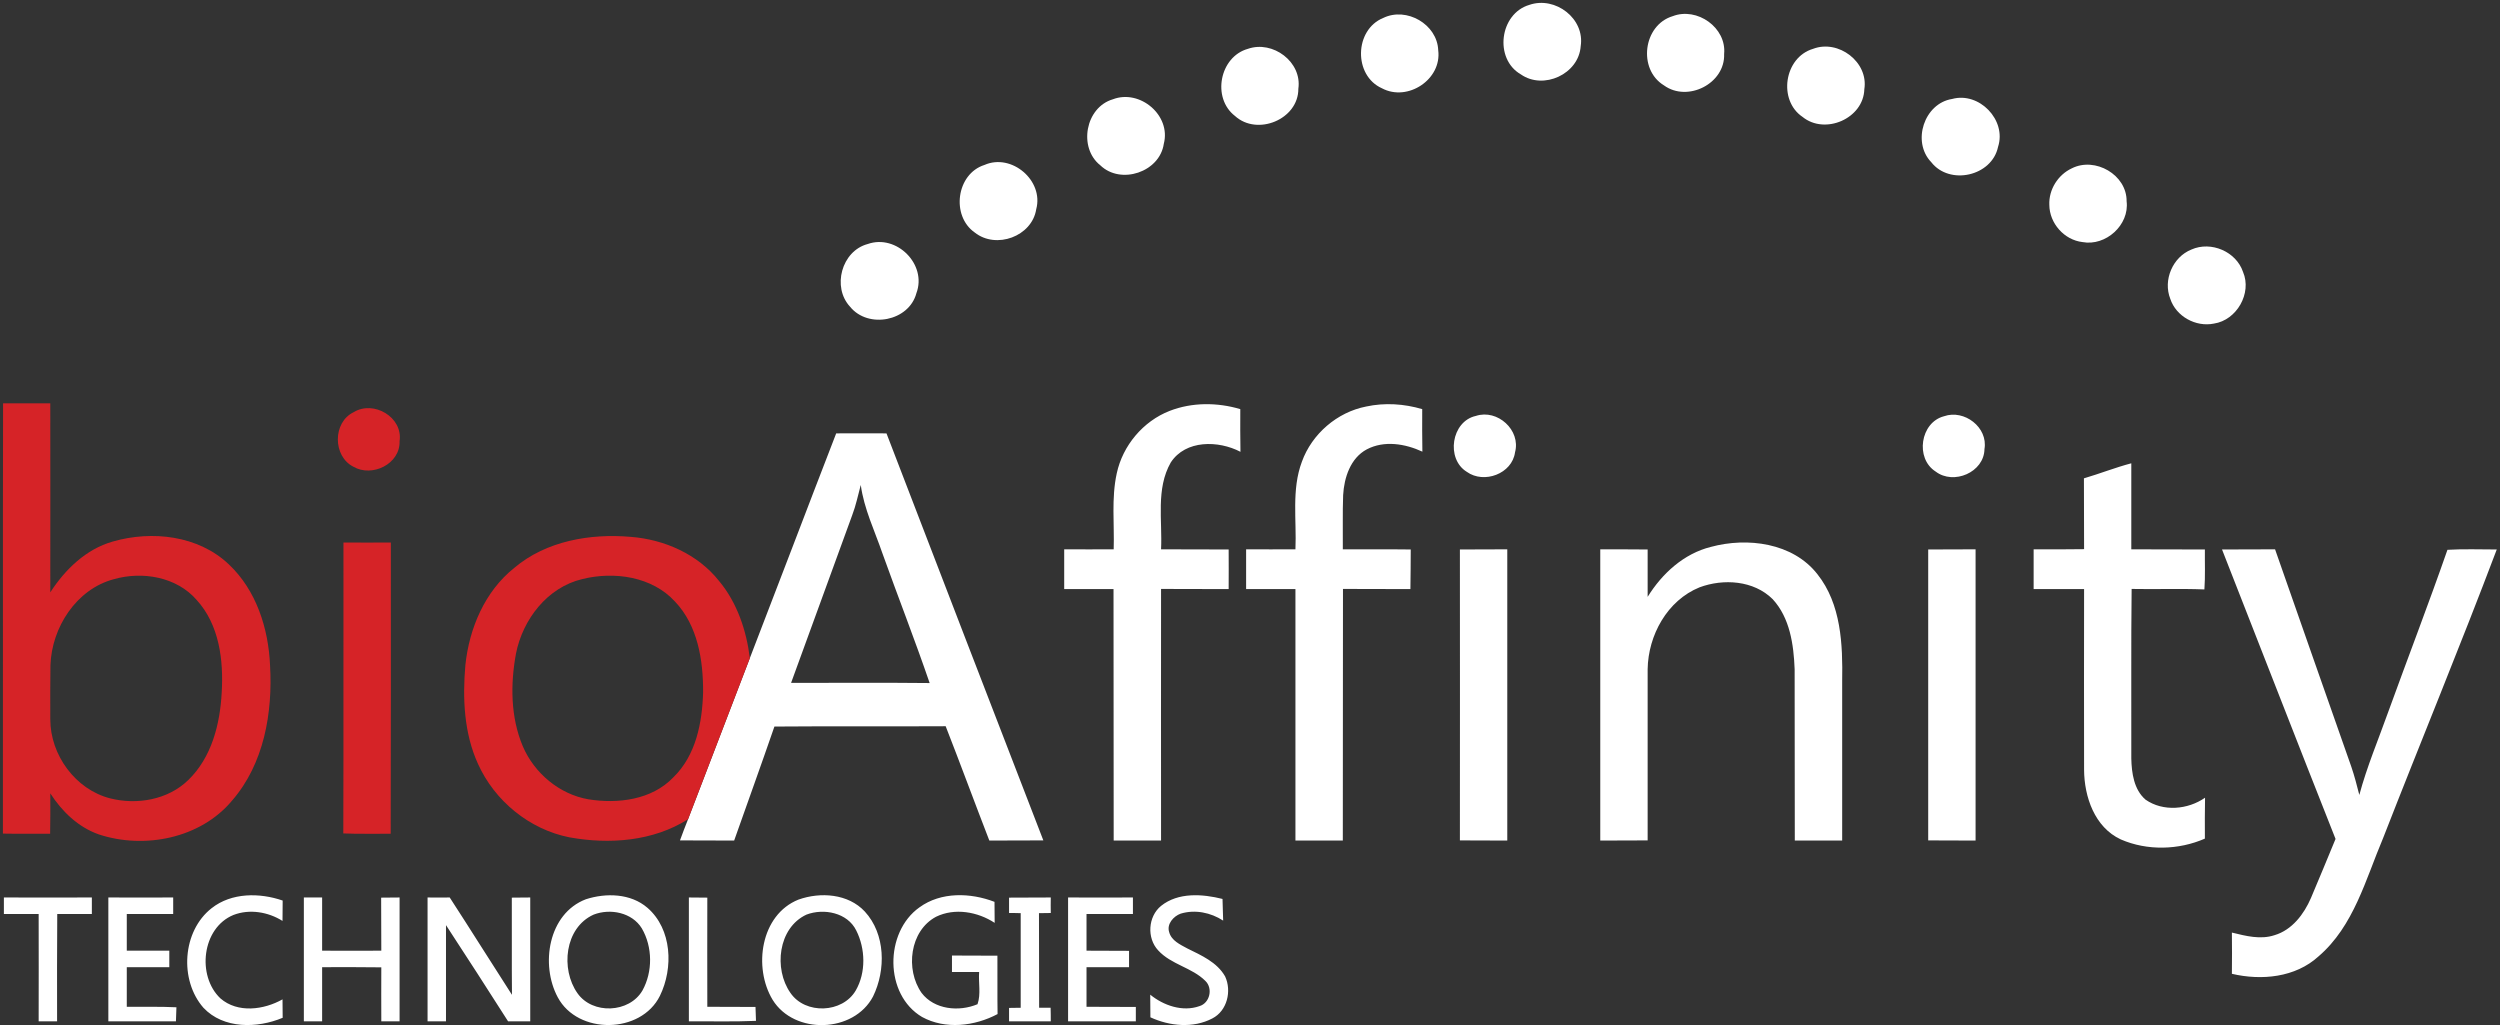 <svg version="1.2" xmlns="http://www.w3.org/2000/svg" viewBox="0 0 1546 634" width="1546" height="634">
	<rect x="0" y="0" width="1546" height="634" fill="#333333" stroke="none"/>
	<title>1-biaf-svg</title>
	<style>
		.s0 { fill: #ffffff } 
		.s1 { fill: #d62327 } 
	</style>
	<g id="#706e6fff">
		<path id="Layer" class="s0" d="m945.8 3c16-5.5 34.4 8.5 31.7 25.6-1.2 17.2-23 27.2-37 17.4-16.7-9.6-13.2-37.6 5.3-43z"/>
	</g>
	<g id="#5f5e5cff">
		<path id="Layer" class="s0" d="m855.4 11.1c14.4-7 33.4 3.9 34 20 2.3 18-18.9 32-34.8 23.5-17.7-7.9-17.1-36.2 0.8-43.5z"/>
	</g>
	<g id="#7f7e7cff">
		<path id="Layer" class="s0" d="m1034.4 10c15.1-5.8 33.4 7.1 31.8 23.4 0.7 18.3-22.6 30-37.2 19.4-16.3-9.9-12.9-37.3 5.4-42.8z"/>
	</g>
	<g id="#535250ff">
		<path id="Layer" class="s0" d="m771.7 30.2c15.4-5.4 33.6 8.1 31.2 24.7 0.1 18.9-25.4 29.4-39.2 16.8-14.4-11.1-9.5-36.6 8-41.5z"/>
	</g>
	<g id="#8e8e8eff">
		<path id="Layer" class="s0" d="m1121.2 30.2c15.7-6 34.4 8.2 31.7 25-0.5 18.1-24.3 28.4-38.2 17.1-15.3-10.3-11.4-36.8 6.5-42.1z"/>
	</g>
	<g id="#454442ff">
		<path id="Layer" class="s0" d="m688.2 61.4c16.7-6.4 36.1 9.9 31.5 27.5-2.5 17.5-26.6 25.6-39.3 13.3-13.7-10.9-9.2-35.8 7.8-40.8z"/>
	</g>
	<g id="#9f9f9dff">
		<path id="Layer" class="s0" d="m1207.2 61.2c16.7-4.6 33.8 13 28.4 29.6-3.8 18.2-30 24-41.3 9.5-12.2-12.6-4.4-36.4 12.9-39.1z"/>
	</g>
	<g id="#3a3839ff">
		<path id="Layer" class="s0" d="m608.8 102c16.8-7.4 36.8 9.7 32 27.4-2.6 16.8-24.8 24.9-38 14.4-14.8-10.3-11.4-36.3 6-41.8z"/>
	</g>
	<g id="#acacacff">
		<path id="Layer" class="s0" d="m1281.2 104.1c14.4-7.3 34.1 4 33.9 20.4 1.8 14.6-12.9 27.9-27.3 25.2-11.3-1.3-20.4-11.6-20.5-23-0.4-9.4 5.3-18.6 13.9-22.6z"/>
	</g>
	<g id="#2d2d2dff">
		<path id="Layer" fill-rule="evenodd" class="s0" d="m517.1 268c10.4 0 20.7-0.1 31.1 0 32.2 83.9 64.6 167.8 97 251.7-11.1 0.1-22.3 0-33.4 0.1-9.1-23.5-17.8-47.2-27-70.7-35.3 0.2-70.6-0.1-105.9 0.2-8.1 23.5-16.6 47-24.9 70.5q-16.8 0-33.5-0.1 2.4-6.6 5-13.1c12.7-33.2 25.5-66.4 38.2-99.6 17.9-46.3 35.5-92.8 53.4-139zm9.9 50.6c-12.6 34.6-25.2 69.1-37.8 103.7 28.6 0 57.1-0.2 85.7 0.1-9.2-26.9-19.6-53.4-29.2-80.2-4.8-14-11.4-27.5-13.4-42.3-1.7 6.3-3 12.7-5.3 18.7z"/>
		<path id="Layer" fill-rule="evenodd" class="s0" d="m536.6 150.9c17.8-6.3 36.8 12.6 30.1 30.4-4.6 17.4-29.8 22.2-41 8.4-11.3-12.1-5.3-34.5 10.9-38.8zm186.7 103.2c13.9-5.4 29.5-5.3 43.7-1.1 0 8.8-0.1 17.6 0.1 26.4-13.6-7.1-33.9-7.5-43.1 6.6-9.3 16.3-5.1 35.9-6 53.7 13.9 0.1 27.9 0 41.8 0.1 0 8.1 0.1 16.3 0 24.5-14-0.1-27.9 0-41.8-0.1-0.1 51.9 0 103.7 0 155.6q-14.7 0-29.3 0c-0.1-51.9 0-103.7-0.1-155.5-10.1-0.1-20.3 0-30.5 0q0-12.3 0-24.6c10.2 0 20.4 0.1 30.6 0 0.5-15.6-1.5-31.5 1.9-47 3.7-17.2 16.3-32.2 32.7-38.6zm81.8 31.4c6.2-17.2 21.8-30.6 39.7-34.1 11.5-2.5 23.5-1.7 34.7 1.6 0 8.8-0.1 17.6 0.1 26.3-10.6-4.9-23.6-7.1-34.4-1.4-10.1 5.4-14 17.5-14.6 28.3-0.4 11.1-0.1 22.3-0.2 33.5 14 0.1 28-0.1 42 0.1-0.1 8.2 0 16.3-0.2 24.5-13.9-0.1-27.8 0-41.7-0.1-0.1 51.9 0 103.7-0.1 155.6q-14.6 0-29.3 0c0-51.9 0-103.7 0-155.5q-15.2 0-30.5 0 0-12.3 0-24.6c10.2 0 20.3 0.1 30.5 0 0.8-18.1-2.5-36.9 4-54.2zm107.6-28.3c13.3-4.4 27.9 8.8 24.2 22.5-1.8 13.3-19.2 19.7-29.8 12.1-13.1-8-9.6-31.3 5.6-34.6zm289.5 0.2c12.5-4.4 27.3 6.9 25 20.3-0.2 14.4-19.1 22.4-30.2 13.9-12.8-8.1-9.5-30.4 5.2-34.2zm86.5 38.4c9.9-2.9 19.4-6.7 29.3-9.3 0 17.7 0 35.5 0 53.2 15.2 0.1 30.4 0 45.5 0.1-0.1 8.2 0.3 16.4-0.3 24.7-15-0.6-30 0-45-0.3-0.4 34.9-0.1 69.8-0.2 104.8 0.2 9 1.6 19.3 8.8 25.5 10.9 7.6 26.2 6.2 36.8-1.2-0.2 8.4-0.1 16.8-0.1 25.3-16.2 7.1-35.7 7.6-52 0.5-16.2-7.5-22.6-26.4-22.7-43q-0.1-55.9 0-111.8c-10.4-0.1-20.8 0-31.2 0q0-12.3 0-24.6c10.4 0 20.8 0.1 31.2-0.1-0.1-14.6 0-29.2-0.1-43.8zm-230.7 42.4c22.5-6.1 50.7-2.6 65.9 16.9 14.7 18.5 15.7 43.5 15.3 66.1q0 49.3 0 98.6-14.7 0-29.3 0c-0.1-35.4 0-70.7-0.1-106-0.6-15.2-2.9-31.7-13.6-43.3-11.7-11.6-30.4-12.8-45.2-7.3-20 8.1-31.8 29.7-32.1 50.7 0 35.3 0 70.5 0 105.8-9.8 0.1-19.5 0-29.3 0.1 0-60 0-120.1 0-180.1 9.8 0 19.5 0 29.3 0.1 0 9.7 0 19.5 0 29.3 8.9-14.4 22.3-26.7 39.1-30.9zm-155.2 1.6q14.7-0.1 29.3-0.1c0 60 0 120 0 180.1q-14.6 0-29.3-0.1c0-60 0.1-119.9 0-179.9zm289.6 0c9.8-0.1 19.5 0 29.3-0.1 0 60 0 120 0 180.1-9.8-0.1-19.6 0-29.3-0.1q0-90 0-179.9zm181.7 0c10.9-0.1 21.8 0 32.8-0.1 15.6 44.8 31.4 89.5 47.1 134.3 2 5.8 3.5 11.7 5 17.6 4.7-17.5 11.8-34.3 17.9-51.4 12.1-33.4 24.9-66.6 36.6-100.2 10.1-0.6 20.3-0.2 30.5-0.2-22.6 59.8-47.1 119-70.3 178.5-10.8 25.5-18.1 54.4-39.9 73.1-14.3 13.1-35.3 15.1-53.6 10.8 0.1-8.5 0.1-17 0-25.5 8.6 2.1 17.7 4.5 26.4 1.6 10.8-3.2 18.2-13 22.5-23 5.2-12.1 10.1-24.3 15.2-36.5-23.6-59.6-46.8-119.4-70.2-179zm-1371.7 215.2c18.1 0 36.3 0.1 54.4 0q0 5.1 0 10.2-10.7 0-21.4 0c-0.2 22.1-0.1 44.3-0.1 66.4q-5.7 0-11.4 0c0-22.1 0.1-44.3 0-66.4q-10.7 0-21.5 0 0-5.1 0-10.2zm64.6 0c13.4 0 26.7 0.1 40.1 0q0 5.1 0 10.2-14.4 0-28.7 0 0 11.4 0 22.7 13.2 0 26.3 0 0 5.1 0 10.2c-8.8 0-17.5 0-26.3 0 0 8.2 0 16.4 0 24.5 10.2 0.1 20.5-0.2 30.7 0.3-0.1 2.2-0.2 6.5-0.3 8.7q-20.9 0-41.8 0c0-25.5 0-51 0-76.6zm63.9 6.6c12.3-9.7 29.7-9.6 43.9-4.7q-0.1 6.3-0.1 12.6c-8.9-5.6-20.4-7.5-30.3-3.7-19.6 8-22.8 37.7-8.1 51.6 10.7 9.3 26.9 7.1 38.4 0.6q0 5.7 0.1 11.4c-15.7 6.6-36.6 7-49-6.2-15-17.1-13.1-47.4 5.1-61.6zm57-6.6q5.6 0 11.3 0 0 16.5 0 32.9c12.2 0 24.4 0.1 36.6 0-0.1-10.9 0-21.9-0.1-32.8q5.7 0 11.4-0.1 0 38.3 0 76.6-5.7 0-11.3 0c0-11.1-0.1-22.3 0-33.4-12.2-0.2-24.4-0.1-36.6-0.1q0 16.8 0 33.5c-3.8 0-7.6 0-11.3 0q0-38.3 0-76.6zm76.5 0q6.9 0.1 13.7 0c13 20 25.6 40.2 38.5 60.2-0.2-20.1 0-40.1-0.1-60.1q5.7-0.1 11.4-0.1 0 38.3 0 76.6-6.9 0-13.7 0c-12.7-19.9-25.5-39.8-38.4-59.5q0 29.7 0 59.5c-3.8 0-7.6 0-11.4 0q0-38.3 0-76.6zm97.9 1.1c12.4-4 27.7-3.7 38.1 5.3 15.2 13.2 16.1 37.2 7.7 54.4-11.7 23.7-50.8 24.2-63.2 0.9-10.8-20.1-5.9-51.7 17.4-60.6zm4.8 9.5c-18 8.1-20.5 33.8-10 48.6 9.3 13.3 32.1 12.3 40.2-1.7 6.4-11.6 6.3-26.9-0.4-38.4-6-9.8-19.5-12.5-29.8-8.5zm58.9-10.6q5.7 0 11.4 0.1c-0.1 22.5 0 45 0 67.5 9.9 0.1 19.8 0 29.8 0.1q0.1 4.3 0.3 8.6c-13.8 0.6-27.7 0.2-41.5 0.3q0-38.3 0-76.6zm67.8 1.3c13.5-4.8 30.7-3.7 41 7.4 12.8 13.9 13.1 36.1 5.1 52.5-11.9 22.7-48.7 23.8-62.1 2.1-12.1-20-7.5-52.6 16-62zm4.9 9.3c-17.6 8.2-20.3 33.6-9.9 48.4 9.2 13.5 32.2 12.6 40.4-1.5 6.4-11.1 6-25.8 0.3-37.1-5.4-11-20-13.9-30.8-9.8zm69.9-4.5c13.3-9.7 31.6-9.1 46.4-3.4q0 6.5 0.1 13c-10.5-6.9-24.7-9.4-36.2-3.8-16.4 8.7-19.1 32.7-9 47.1 7.9 10.4 23.2 11.8 34.6 7 2.2-6.3 0.5-13.3 1-19.9q-8.4 0-16.8 0 0-5.1 0-10.2 14.1 0 28.1 0.1c0.1 12-0.1 24.1 0.1 36.1-14.1 7.5-32.3 9.7-46.7 1.8-23.4-13.8-23.3-52.4-1.6-67.8zm55.4-6q12.9-0.1 25.8-0.1-0.1 4.8 0 9.6c-1.8 0-5.5 0.1-7.3 0.1 0.1 19.5 0 39 0.1 58.5 1.8 0 5.4 0 7.1 0 0.1 2.1 0.1 6.3 0.1 8.4q-12.9 0-25.8 0c0-2.1 0-6.3 0-8.3 1.8 0 5.4-0.1 7.2-0.1q0-29.2 0-58.5c-1.8-0.1-5.4-0.1-7.2-0.1q0-4.8 0-9.5zm36.5-0.1c13.4 0 26.8 0.1 40.1 0q0 5.1 0 10.2c-9.6 0-19.2 0-28.7 0 0 7.6 0 15.2 0 22.7 8.7 0.1 17.5 0 26.3 0.1 0 3.3 0 6.7 0 10.1-8.8 0-17.5 0-26.3 0q0 12.3 0 24.5c10.2 0.1 20.4 0 30.5 0.1 0 2.2 0 6.7 0 8.9q-21 0-41.9 0c0-25.5 0-51 0-76.6zm57.5 5.2c10.6-8.5 25.6-7.4 38-4.3 0.2 4.5 0.2 8.9 0.4 13.4-7.7-5-17.4-7-26.3-4.3-4.4 1.6-8.7 6.4-7.1 11.4 1.4 5.3 6.8 7.7 11.2 10.1 8.7 4.3 18.4 8.5 23.4 17.3 4.2 9 1.3 21.3-7.9 26-11.8 6.2-26.4 4.8-38.3-0.7q0-7-0.1-14c8.2 6.7 20 10.8 30.4 7.1 6.5-1.9 8.5-11 3.7-15.6-8.3-8.3-21.2-10.1-29.2-18.9-7.1-7.6-6.3-20.9 1.8-27.5z"/>
	</g>
	<g id="#b7b7b7ff">
		<path id="Layer" class="s0" d="m1355.2 154.3c12.1-5.4 27.7 1.3 31.9 13.9 5.6 13.1-3.9 29.8-18 31.9-11.2 2.3-23.4-4.4-27-15.3-4.6-11.6 1.5-25.9 13.1-30.5z"/>
	</g>
	<g id="#d62327ff">
		<path id="Layer" fill-rule="evenodd" class="s1" d="m1.9 249.4c9.7 0.1 19.5 0 29.2 0 0.1 39 0 77.9 0 116.9 9.2-14.2 22.1-26.7 38.6-31.4 24.2-7 53-3.8 71.8 14.1 17 16 24.5 39.6 25.5 62.4 1.7 29.3-3.7 60.9-23.5 83.7-19.5 23.4-54.2 30.2-82.4 20.9-12.8-4.5-22.8-14.2-30-25.4q0.1 12.5-0.1 25c-9.7-0.1-19.5 0.1-29.2-0.1 0.1-88.7-0.1-177.4 0.1-266.1zm68.4 108.8c-23.2 6.2-38.3 29.9-39.1 53.1-0.2 11.2-0.1 22.4-0.1 33.6 0 21.9 15.5 43.3 37 48.8 16.6 4.2 35.8 0.9 48.3-11.3 14.5-14 19.7-34.7 20.7-54.2 1.2-19.9-1.5-41.9-15.5-57.2-12.4-14.3-33.6-17.9-51.3-12.8z"/>
		<path id="Layer" fill-rule="evenodd" class="s1" d="m218.7 254.9c12.3-7.6 30.6 3.1 28.4 17.9 0.5 14.1-17 22.6-28.6 15.8-12.8-6.5-12.8-27.5 0.2-33.7zm99.3 96.3c19.7-16.7 47-21.4 72.1-19.2 20.7 1.6 41.4 10.7 54.5 27.2 11.2 13.4 17 30.6 19.1 47.8-12.7 33.2-25.5 66.4-38.2 99.6-21.6 13.7-48.7 15.7-73.4 11.2-24.7-4.9-46.2-22.5-56.5-45.4-8.7-19.1-9.6-40.6-7.8-61.2 2.4-22.7 12-45.5 30.2-60zm42.1 6.9c-21.6 5.1-36.8 24.9-41 46-3.5 18.9-3.4 39.4 4.2 57.4 7.1 16.6 22.6 29.7 40.6 32.8 18.1 2.9 39.1 0.4 52.4-13.5 14.1-13.6 18-34 18.5-52.8 0.1-19.7-3.3-41.1-17.3-55.9-14.2-15.6-37.7-18.9-57.4-14zm-147.7-22.6c9.8 0 19.5 0.1 29.3 0 0 60.1 0.1 120.1-0.1 180.1-9.7-0.1-19.5 0.2-29.3-0.2 0.2-60 0-119.9 0.1-179.9z"/>
	</g>
</svg>